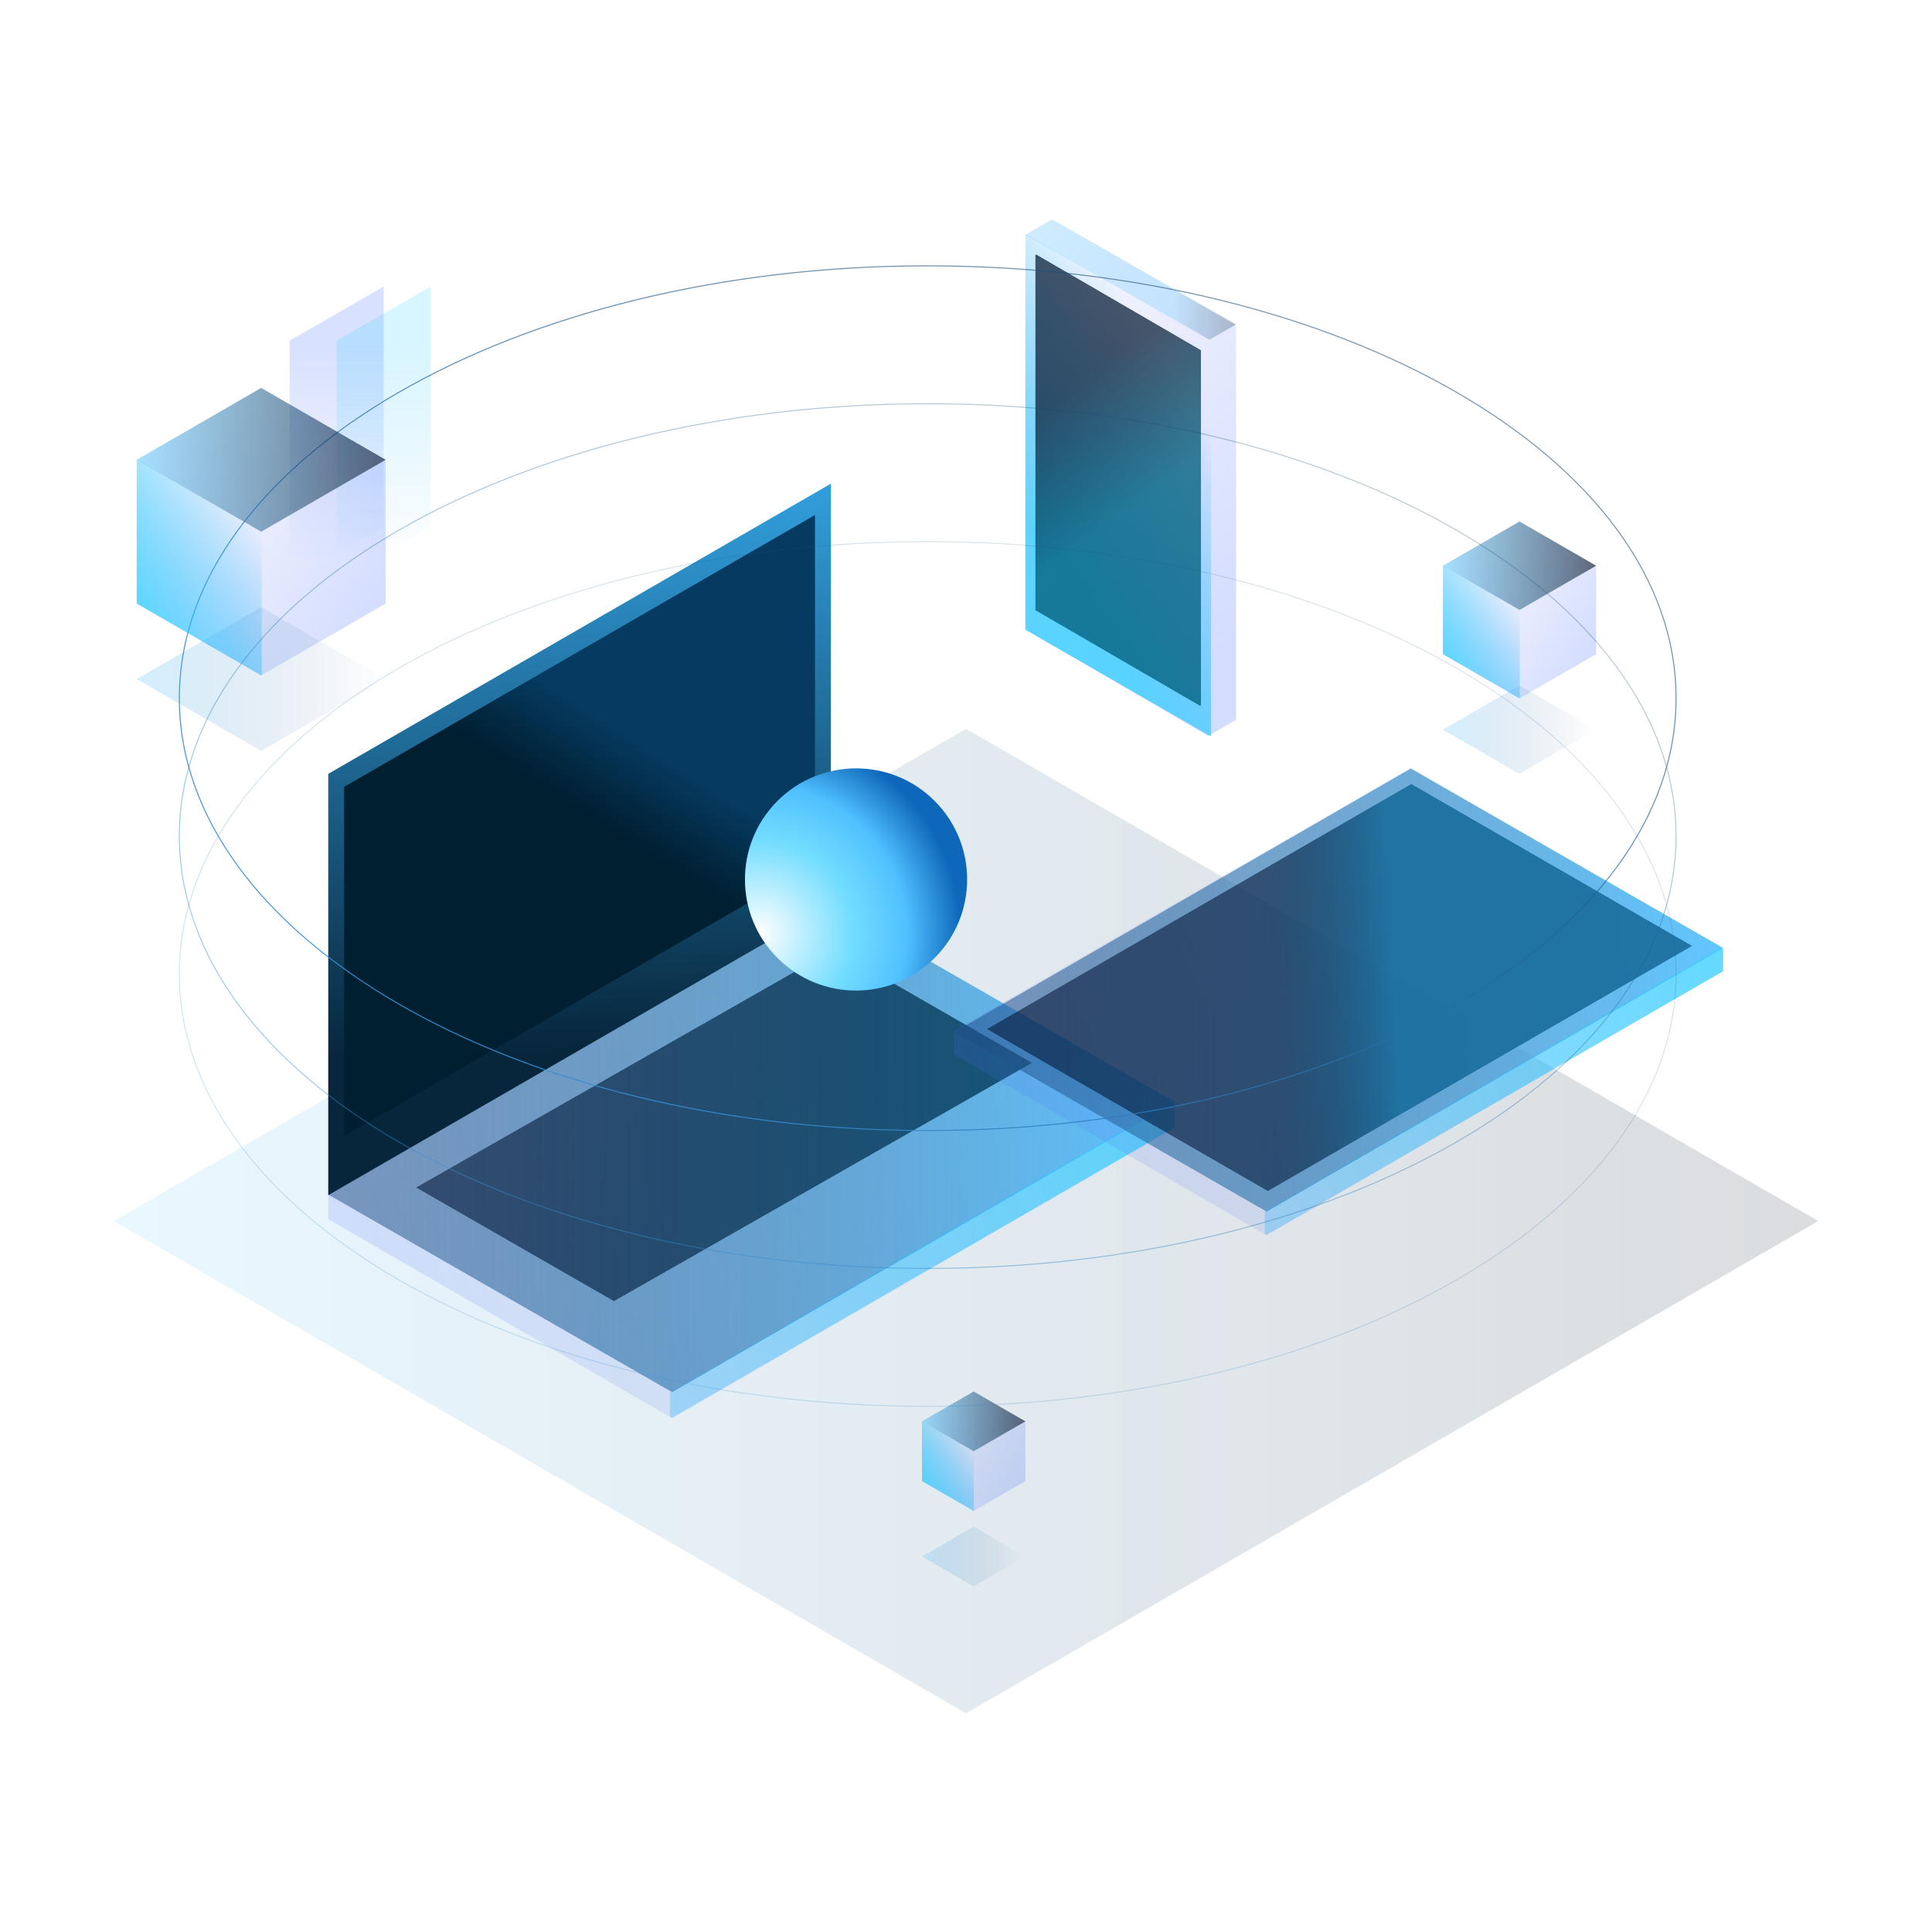 <svg width="1920" height="1920" viewBox="0 0 1920 1920" fill="none" xmlns="http://www.w3.org/2000/svg">
<g clip-path="url(#clip0_11_279)">
<rect width="1920" height="1920" />
<path opacity="0.25" d="M960 1702.63L1807 1213.46L960 724.297L113 1213.46L960 1702.63Z" fill="url(#paint0_linear_11_279)"/>
<g filter="url(#filter0_b_11_279)">
<path d="M1046.69 218L1228.38 323.709V715.308L1200.69 731.457L1019 625.748V234.149L1046.69 218Z" fill="url(#paint1_linear_11_279)"/>
</g>
<path opacity="0.5" d="M1201.96 337.64L1228.38 322.367L1045.42 218L1019 233.274L1201.96 337.64Z" fill="url(#paint2_linear_11_279)"/>
<path d="M1203.45 731.015L1202.68 731.457L1019 625.735L1019 233.397L1019.77 232.955L1203.45 338.677V731.015Z" fill="url(#paint3_linear_11_279)"/>
<path d="M1193.48 701.149L1192.8 701.547L1028.98 606.397L1028.98 253.293L1029.66 252.895L1193.48 348.045V701.149Z" fill="url(#paint4_linear_11_279)"/>
<g filter="url(#filter1_b_11_279)">
<path d="M825.696 897.206L326.181 1185.63V1211.54L667.955 1409.42L1167.47 1121L1167.47 1095.09L825.696 897.206Z" fill="url(#paint5_linear_11_279)"/>
</g>
<path d="M667.955 1383.52L326.181 1187.11L825.696 898.682L1167.47 1095.09L667.955 1383.52Z" fill="url(#paint6_linear_11_279)"/>
<rect width="576.791" height="418.692" transform="matrix(-0.866 0.5 0 1 825.698 480.665)" fill="url(#paint7_linear_11_279)"/>
<rect width="540.362" height="347.14" transform="matrix(-0.866 0.5 0 1 809.928 511.808)" fill="url(#paint8_linear_11_279)"/>
<path d="M610.111 1293.04L413.591 1180.14L828.978 943.375L1025.5 1056.27L610.111 1293.04Z" fill="url(#paint9_linear_11_279)"/>
<path d="M665.865 1407.71L667.955 1408.91L1167.47 1120.49L1167.47 1096.3L1165.38 1095.09L665.865 1383.52V1407.71Z" fill="url(#paint10_linear_11_279)"/>
<g filter="url(#filter2_b_11_279)">
<path d="M1402.02 762.364L948.314 1024.34V1047.87L1258.74 1227.61L1712.45 965.63L1712.45 942.104L1402.02 762.364Z" fill="url(#paint11_linear_11_279)"/>
</g>
<path d="M1258.74 1204.08L948.314 1025.68L1402.02 763.705L1712.45 942.104L1258.74 1204.08Z" fill="url(#paint12_linear_11_279)"/>
<path d="M1259.93 1183.61L980.903 1022.71L1402.5 779.142L1681.52 940.04L1259.93 1183.61Z" fill="url(#paint13_linear_11_279)"/>
<path d="M1256.85 1226.05L1258.74 1227.14L1712.45 965.167L1712.45 943.201L1710.55 942.105L1256.85 1204.08V1226.05Z" fill="url(#paint14_linear_11_279)"/>
<g filter="url(#filter3_f_11_279)">
<path opacity="0.25" d="M287.842 577.024L288.232 577.248L381.286 523.742V285.224L380.896 285L287.842 338.506V577.024Z" fill="url(#paint15_linear_11_279)"/>
<path opacity="0.25" d="M334.564 577.024L334.953 577.248L428.007 523.742V285.224L427.618 285L334.564 338.506V577.024Z" fill="url(#paint16_linear_11_279)"/>
</g>
<g filter="url(#filter4_dd_11_279)">
<path d="M944.797 966.048C901.685 1009.16 831.786 1009.16 788.674 966.048C745.562 922.936 745.562 853.037 788.674 809.925C831.786 766.813 901.685 766.813 944.797 809.925C987.909 853.037 987.909 922.936 944.797 966.048Z" fill="url(#paint17_radial_11_279)"/>
<path d="M944.797 966.048C901.685 1009.16 831.786 1009.16 788.674 966.048C745.562 922.936 745.562 853.037 788.674 809.925C831.786 766.813 901.685 766.813 944.797 809.925C987.909 853.037 987.909 922.936 944.797 966.048Z" fill="url(#paint18_radial_11_279)"/>
</g>
<path d="M1510.07 518.239L1586.21 562.2V650.121L1510.07 694.082L1433.94 650.121V562.2L1510.07 518.239Z" fill="url(#paint19_linear_11_279)"/>
<g opacity="0.5" filter="url(#filter5_d_11_279)">
<path d="M1510.07 694.081L1586.21 650.12L1510.07 606.16L1433.94 650.12L1510.07 694.081Z" fill="url(#paint20_linear_11_279)" shape-rendering="crispEdges"/>
</g>
<path d="M1510.07 606.161L1586.21 562.2L1510.07 518.239L1433.94 562.2L1510.07 606.161Z" fill="url(#paint21_linear_11_279)"/>
<path d="M1510.39 693.897L1510.07 694.081L1433.94 650.12V562.383L1434.26 562.199L1510.39 606.159V693.897Z" fill="url(#paint22_linear_11_279)"/>
<path d="M967.614 1382.86L1019 1412.54V1471.88L967.614 1501.56L916.223 1471.88V1412.54L967.614 1382.86Z" fill="url(#paint23_linear_11_279)"/>
<g opacity="0.5" filter="url(#filter6_d_11_279)">
<path d="M967.614 1501.56L1019 1471.88L967.614 1442.21L916.223 1471.88L967.614 1501.56Z" fill="url(#paint24_linear_11_279)" shape-rendering="crispEdges"/>
</g>
<path d="M967.614 1442.21L1019 1412.54L967.614 1382.86L916.223 1412.54L967.614 1442.21Z" fill="url(#paint25_linear_11_279)"/>
<path d="M967.829 1501.43L967.614 1501.56L916.223 1471.88V1412.66L916.438 1412.54L967.829 1442.21V1501.43Z" fill="url(#paint26_linear_11_279)"/>
<path d="M1665.65 693.843C1665.65 812.375 1582.53 919.78 1447.92 997.58C1313.34 1075.37 1127.37 1123.5 921.933 1123.5C716.495 1123.5 530.53 1075.37 395.941 997.58C261.34 919.78 178.215 812.375 178.215 693.843C178.215 575.311 261.34 467.905 395.941 390.105C530.53 312.313 716.495 264.181 921.933 264.181C1127.37 264.181 1313.34 312.313 1447.92 390.105C1582.53 467.905 1665.65 575.311 1665.65 693.843Z" stroke="url(#paint27_linear_11_279)"/>
<path d="M259.56 385.497L383.279 456.933V599.805L259.56 671.241L135.841 599.805V456.933L259.56 385.497Z" fill="url(#paint28_linear_11_279)"/>
<g opacity="0.5" filter="url(#filter7_d_11_279)">
<path d="M259.56 671.24L383.279 599.804L259.56 528.368L135.841 599.804L259.56 671.24Z" fill="url(#paint29_linear_11_279)" shape-rendering="crispEdges"/>
</g>
<path d="M259.56 528.369L383.279 456.933L259.56 385.497L135.841 456.933L259.56 528.369Z" fill="url(#paint30_linear_11_279)"/>
<path d="M260.078 670.94L259.56 671.239L135.841 599.803V457.23L136.358 456.931L260.078 528.367V670.94Z" fill="url(#paint31_linear_11_279)"/>
<path opacity="0.5" d="M1665.65 830.885C1665.65 949.417 1582.53 1056.82 1447.92 1134.62C1313.34 1212.42 1127.37 1260.55 921.933 1260.55C716.495 1260.55 530.53 1212.42 395.941 1134.62C261.34 1056.82 178.215 949.417 178.215 830.885C178.215 712.354 261.34 604.948 395.941 527.148C530.53 449.355 716.495 401.224 921.933 401.224C1127.37 401.224 1313.34 449.355 1447.92 527.148C1582.53 604.948 1665.65 712.354 1665.65 830.885Z" stroke="url(#paint32_linear_11_279)"/>
<path opacity="0.25" d="M1665.65 967.928C1665.65 1086.46 1582.53 1193.87 1447.92 1271.67C1313.34 1349.46 1127.37 1397.59 921.933 1397.59C716.495 1397.59 530.53 1349.46 395.941 1271.67C261.34 1193.87 178.215 1086.46 178.215 967.928C178.215 849.396 261.34 741.991 395.941 664.191C530.53 586.398 716.495 538.266 921.933 538.266C1127.37 538.266 1313.34 586.398 1447.92 664.191C1582.53 741.991 1665.65 849.396 1665.65 967.928Z" stroke="url(#paint33_linear_11_279)"/>
</g>
<defs>
<filter id="filter0_b_11_279" x="998.005" y="197" width="251.371" height="555.457" filterUnits="userSpaceOnUse" color-interpolation-filters="sRGB">
<feFlood flood-opacity="0" result="BackgroundImageFix"/>
<feGaussianBlur in="BackgroundImage" stdDeviation="10.5"/>
<feComposite in2="SourceAlpha" operator="in" result="effect1_backgroundBlur_11_279"/>
<feBlend mode="normal" in="SourceGraphic" in2="effect1_backgroundBlur_11_279" result="shape"/>
</filter>
<filter id="filter1_b_11_279" x="224.181" y="795.206" width="1045.29" height="716.218" filterUnits="userSpaceOnUse" color-interpolation-filters="sRGB">
<feFlood flood-opacity="0" result="BackgroundImageFix"/>
<feGaussianBlur in="BackgroundImage" stdDeviation="51"/>
<feComposite in2="SourceAlpha" operator="in" result="effect1_backgroundBlur_11_279"/>
<feBlend mode="normal" in="SourceGraphic" in2="effect1_backgroundBlur_11_279" result="shape"/>
</filter>
<filter id="filter2_b_11_279" x="846.314" y="660.364" width="968.135" height="669.243" filterUnits="userSpaceOnUse" color-interpolation-filters="sRGB">
<feFlood flood-opacity="0" result="BackgroundImageFix"/>
<feGaussianBlur in="BackgroundImage" stdDeviation="51"/>
<feComposite in2="SourceAlpha" operator="in" result="effect1_backgroundBlur_11_279"/>
<feBlend mode="normal" in="SourceGraphic" in2="effect1_backgroundBlur_11_279" result="shape"/>
</filter>
<filter id="filter3_f_11_279" x="252.842" y="250" width="210.165" height="362.248" filterUnits="userSpaceOnUse" color-interpolation-filters="sRGB">
<feFlood flood-opacity="0" result="BackgroundImageFix"/>
<feBlend mode="normal" in="SourceGraphic" in2="BackgroundImageFix" result="shape"/>
<feGaussianBlur stdDeviation="17.5" result="effect1_foregroundBlur_11_279"/>
</filter>
<filter id="filter4_dd_11_279" x="693.34" y="709.591" width="334.791" height="338.791" filterUnits="userSpaceOnUse" color-interpolation-filters="sRGB">
<feFlood flood-opacity="0" result="BackgroundImageFix"/>
<feColorMatrix in="SourceAlpha" type="matrix" values="0 0 0 0 0 0 0 0 0 0 0 0 0 0 0 0 0 0 127 0" result="hardAlpha"/>
<feOffset dx="-20" dy="7"/>
<feGaussianBlur stdDeviation="21.5"/>
<feComposite in2="hardAlpha" operator="out"/>
<feColorMatrix type="matrix" values="0 0 0 0 0 0 0 0 0 0.928 0 0 0 0 1 0 0 0 1 0"/>
<feBlend mode="normal" in2="BackgroundImageFix" result="effect1_dropShadow_11_279"/>
<feColorMatrix in="SourceAlpha" type="matrix" values="0 0 0 0 0 0 0 0 0 0 0 0 0 0 0 0 0 0 127 0" result="hardAlpha"/>
<feOffset dx="4" dy="-21"/>
<feGaussianBlur stdDeviation="23.5"/>
<feComposite in2="hardAlpha" operator="out"/>
<feColorMatrix type="matrix" values="0 0 0 0 0.231 0 0 0 0 0.354 0 0 0 0 0.792 0 0 0 1 0"/>
<feBlend mode="normal" in2="effect1_dropShadow_11_279" result="effect2_dropShadow_11_279"/>
<feBlend mode="normal" in="SourceGraphic" in2="effect2_dropShadow_11_279" result="shape"/>
</filter>
<filter id="filter5_d_11_279" x="1283.94" y="531.16" width="452.27" height="387.921" filterUnits="userSpaceOnUse" color-interpolation-filters="sRGB">
<feFlood flood-opacity="0" result="BackgroundImageFix"/>
<feColorMatrix in="SourceAlpha" type="matrix" values="0 0 0 0 0 0 0 0 0 0 0 0 0 0 0 0 0 0 127 0" result="hardAlpha"/>
<feOffset dy="75"/>
<feGaussianBlur stdDeviation="75"/>
<feComposite in2="hardAlpha" operator="out"/>
<feColorMatrix type="matrix" values="0 0 0 0 0.312 0 0 0 0 0.67 0 0 0 0 1 0 0 0 1 0"/>
<feBlend mode="normal" in2="BackgroundImageFix" result="effect1_dropShadow_11_279"/>
<feBlend mode="normal" in="SourceGraphic" in2="effect1_dropShadow_11_279" result="shape"/>
</filter>
<filter id="filter6_d_11_279" x="766.223" y="1367.21" width="402.782" height="359.347" filterUnits="userSpaceOnUse" color-interpolation-filters="sRGB">
<feFlood flood-opacity="0" result="BackgroundImageFix"/>
<feColorMatrix in="SourceAlpha" type="matrix" values="0 0 0 0 0 0 0 0 0 0 0 0 0 0 0 0 0 0 127 0" result="hardAlpha"/>
<feOffset dy="75"/>
<feGaussianBlur stdDeviation="75"/>
<feComposite in2="hardAlpha" operator="out"/>
<feColorMatrix type="matrix" values="0 0 0 0 0.312 0 0 0 0 0.67 0 0 0 0 1 0 0 0 1 0"/>
<feBlend mode="normal" in2="BackgroundImageFix" result="effect1_dropShadow_11_279"/>
<feBlend mode="normal" in="SourceGraphic" in2="effect1_dropShadow_11_279" result="shape"/>
</filter>
<filter id="filter7_d_11_279" x="-14.159" y="453.368" width="547.438" height="442.872" filterUnits="userSpaceOnUse" color-interpolation-filters="sRGB">
<feFlood flood-opacity="0" result="BackgroundImageFix"/>
<feColorMatrix in="SourceAlpha" type="matrix" values="0 0 0 0 0 0 0 0 0 0 0 0 0 0 0 0 0 0 127 0" result="hardAlpha"/>
<feOffset dy="75"/>
<feGaussianBlur stdDeviation="75"/>
<feComposite in2="hardAlpha" operator="out"/>
<feColorMatrix type="matrix" values="0 0 0 0 0.312 0 0 0 0 0.67 0 0 0 0 1 0 0 0 1 0"/>
<feBlend mode="normal" in2="BackgroundImageFix" result="effect1_dropShadow_11_279"/>
<feBlend mode="normal" in="SourceGraphic" in2="effect1_dropShadow_11_279" result="shape"/>
</filter>
<linearGradient id="paint0_linear_11_279" x1="113" y1="1213.46" x2="1807" y2="1213.46" gradientUnits="userSpaceOnUse">
<stop stop-color="#50C0FF" stop-opacity="0.5"/>
<stop offset="1" stop-color="#000B1B" stop-opacity="0.57"/>
</linearGradient>
<linearGradient id="paint1_linear_11_279" x1="1382.37" y1="445.568" x2="1016.81" y2="150.741" gradientUnits="userSpaceOnUse">
<stop stop-color="#5076FF" stop-opacity="0.25"/>
<stop offset="1" stop-color="#455FE4" stop-opacity="0"/>
</linearGradient>
<linearGradient id="paint2_linear_11_279" x1="1165.27" y1="316.716" x2="1238.65" y2="316.716" gradientUnits="userSpaceOnUse">
<stop stop-color="#50C0FF" stop-opacity="0.5"/>
<stop offset="1" stop-color="#000B1B" stop-opacity="0.57"/>
</linearGradient>
<linearGradient id="paint3_linear_11_279" x1="1010.18" y1="503.442" x2="1180.6" y2="391.279" gradientUnits="userSpaceOnUse">
<stop stop-color="#30CDFF" stop-opacity="0.76"/>
<stop offset="1" stop-color="#00A3FF" stop-opacity="0"/>
</linearGradient>
<linearGradient id="paint4_linear_11_279" x1="1090" y1="530.632" x2="1009.74" y2="424.309" gradientUnits="userSpaceOnUse">
<stop stop-color="#005D7A" stop-opacity="0.76"/>
<stop offset="1" stop-color="#01152D" stop-opacity="0.71"/>
</linearGradient>
<linearGradient id="paint5_linear_11_279" x1="168.439" y1="1671.96" x2="1165.39" y2="1095.12" gradientUnits="userSpaceOnUse">
<stop stop-color="#5076FF" stop-opacity="0.25"/>
<stop offset="1" stop-color="#455FE4" stop-opacity="0"/>
</linearGradient>
<linearGradient id="paint6_linear_11_279" x1="1167.47" y1="1095.09" x2="168.439" y2="1095.86" gradientUnits="userSpaceOnUse">
<stop stop-color="#50C0FF" stop-opacity="0.9"/>
<stop offset="1" stop-color="#133466" stop-opacity="0.41"/>
</linearGradient>
<linearGradient id="paint7_linear_11_279" x1="0" y1="0" x2="210.952" y2="454.627" gradientUnits="userSpaceOnUse">
<stop stop-color="#329FDD"/>
<stop offset="1" stop-color="#07263C"/>
</linearGradient>
<linearGradient id="paint8_linear_11_279" x1="245.895" y1="78.492" x2="297.293" y2="127.54" gradientUnits="userSpaceOnUse">
<stop stop-color="#063A60"/>
<stop offset="1" stop-color="#001F31"/>
</linearGradient>
<linearGradient id="paint9_linear_11_279" x1="1025.5" y1="1056.27" x2="451.055" y2="1056.71" gradientUnits="userSpaceOnUse">
<stop stop-color="#0D4A6B" stop-opacity="0.9"/>
<stop offset="1" stop-color="#001432" stop-opacity="0.57"/>
</linearGradient>
<linearGradient id="paint10_linear_11_279" x1="1177.99" y1="1087.97" x2="396.25" y2="1562.88" gradientUnits="userSpaceOnUse">
<stop stop-color="#30CDFF" stop-opacity="0.76"/>
<stop offset="1" stop-color="#00A3FF" stop-opacity="0"/>
</linearGradient>
<linearGradient id="paint11_linear_11_279" x1="805.039" y1="1466.07" x2="1710.56" y2="942.128" gradientUnits="userSpaceOnUse">
<stop stop-color="#5076FF" stop-opacity="0.25"/>
<stop offset="1" stop-color="#455FE4" stop-opacity="0"/>
</linearGradient>
<linearGradient id="paint12_linear_11_279" x1="1712.45" y1="942.104" x2="805.039" y2="942.799" gradientUnits="userSpaceOnUse">
<stop stop-color="#50C0FF" stop-opacity="0.9"/>
<stop offset="1" stop-color="#133466" stop-opacity="0.41"/>
</linearGradient>
<linearGradient id="paint13_linear_11_279" x1="1382.13" y1="909.49" x2="1266.04" y2="915.6" gradientUnits="userSpaceOnUse">
<stop stop-color="#186D9D" stop-opacity="0.9"/>
<stop offset="1" stop-color="#001432" stop-opacity="0.57"/>
</linearGradient>
<linearGradient id="paint14_linear_11_279" x1="1722" y1="935.635" x2="1011.96" y2="1366.99" gradientUnits="userSpaceOnUse">
<stop stop-color="#30CDFF" stop-opacity="0.76"/>
<stop offset="1" stop-color="#00A3FF" stop-opacity="0"/>
</linearGradient>
<linearGradient id="paint15_linear_11_279" x1="288.231" y1="556.053" x2="288.747" y2="341.546" gradientUnits="userSpaceOnUse">
<stop stop-color="#0047FF" stop-opacity="0"/>
<stop offset="1" stop-color="#305DFF" stop-opacity="0.76"/>
</linearGradient>
<linearGradient id="paint16_linear_11_279" x1="334.953" y1="556.053" x2="335.469" y2="341.546" gradientUnits="userSpaceOnUse">
<stop stop-color="#00A3FF" stop-opacity="0"/>
<stop offset="1" stop-color="#30CDFF" stop-opacity="0.76"/>
</linearGradient>
<radialGradient id="paint17_radial_11_279" cx="0" cy="0" r="1" gradientUnits="userSpaceOnUse" gradientTransform="translate(918.351 836.371) rotate(135) scale(183.391)">
<stop stop-color="white" stop-opacity="0"/>
<stop offset="0.668" stop-color="#3E9DFF" stop-opacity="0"/>
<stop offset="1" stop-color="#3E9DFF" stop-opacity="0.43"/>
</radialGradient>
<radialGradient id="paint18_radial_11_279" cx="0" cy="0" r="1" gradientUnits="userSpaceOnUse" gradientTransform="translate(769.258 942.01) rotate(-29.993) scale(202.045)">
<stop stop-color="white"/>
<stop offset="0.464" stop-color="#72DDFF"/>
<stop offset="0.734" stop-color="#50C0FF"/>
<stop offset="1" stop-color="#0E67BA"/>
</radialGradient>
<linearGradient id="paint19_linear_11_279" x1="1586.21" y1="650.121" x2="1434.26" y2="562.2" gradientUnits="userSpaceOnUse">
<stop stop-color="#5076FF" stop-opacity="0.25"/>
<stop offset="1" stop-color="#455FE4" stop-opacity="0"/>
</linearGradient>
<linearGradient id="paint20_linear_11_279" x1="1433.94" y1="650.12" x2="1586.21" y2="650.12" gradientUnits="userSpaceOnUse">
<stop stop-color="#50C0FF" stop-opacity="0.5"/>
<stop offset="1" stop-color="#133A74" stop-opacity="0"/>
</linearGradient>
<linearGradient id="paint21_linear_11_279" x1="1433.94" y1="562.2" x2="1586.21" y2="562.2" gradientUnits="userSpaceOnUse">
<stop stop-color="#50C0FF" stop-opacity="0.5"/>
<stop offset="1" stop-color="#000B1B" stop-opacity="0.57"/>
</linearGradient>
<linearGradient id="paint22_linear_11_279" x1="1433.94" y1="648.846" x2="1510.07" y2="606.159" gradientUnits="userSpaceOnUse">
<stop stop-color="#30CDFF" stop-opacity="0.76"/>
<stop offset="1" stop-color="#00A3FF" stop-opacity="0"/>
</linearGradient>
<linearGradient id="paint23_linear_11_279" x1="1019" y1="1471.88" x2="916.438" y2="1412.54" gradientUnits="userSpaceOnUse">
<stop stop-color="#5076FF" stop-opacity="0.25"/>
<stop offset="1" stop-color="#455FE4" stop-opacity="0"/>
</linearGradient>
<linearGradient id="paint24_linear_11_279" x1="916.223" y1="1471.88" x2="1019" y2="1471.88" gradientUnits="userSpaceOnUse">
<stop stop-color="#50C0FF" stop-opacity="0.5"/>
<stop offset="1" stop-color="#133A74" stop-opacity="0"/>
</linearGradient>
<linearGradient id="paint25_linear_11_279" x1="916.223" y1="1412.54" x2="1019" y2="1412.54" gradientUnits="userSpaceOnUse">
<stop stop-color="#50C0FF" stop-opacity="0.5"/>
<stop offset="1" stop-color="#000B1B" stop-opacity="0.57"/>
</linearGradient>
<linearGradient id="paint26_linear_11_279" x1="916.223" y1="1471.02" x2="967.614" y2="1442.21" gradientUnits="userSpaceOnUse">
<stop stop-color="#30CDFF" stop-opacity="0.76"/>
<stop offset="1" stop-color="#00A3FF" stop-opacity="0"/>
</linearGradient>
<linearGradient id="paint27_linear_11_279" x1="177.715" y1="1124" x2="923.199" y2="-165.749" gradientUnits="userSpaceOnUse">
<stop stop-color="#409FEA"/>
<stop offset="1" stop-color="#0D3656" stop-opacity="0.5"/>
</linearGradient>
<linearGradient id="paint28_linear_11_279" x1="383.279" y1="599.805" x2="136.358" y2="456.933" gradientUnits="userSpaceOnUse">
<stop stop-color="#5076FF" stop-opacity="0.25"/>
<stop offset="1" stop-color="#455FE4" stop-opacity="0"/>
</linearGradient>
<linearGradient id="paint29_linear_11_279" x1="135.841" y1="599.804" x2="383.279" y2="599.804" gradientUnits="userSpaceOnUse">
<stop stop-color="#50C0FF" stop-opacity="0.5"/>
<stop offset="1" stop-color="#133A74" stop-opacity="0"/>
</linearGradient>
<linearGradient id="paint30_linear_11_279" x1="135.841" y1="456.933" x2="383.279" y2="456.933" gradientUnits="userSpaceOnUse">
<stop stop-color="#50C0FF" stop-opacity="0.5"/>
<stop offset="1" stop-color="#000B1B" stop-opacity="0.57"/>
</linearGradient>
<linearGradient id="paint31_linear_11_279" x1="135.841" y1="597.732" x2="259.56" y2="528.367" gradientUnits="userSpaceOnUse">
<stop stop-color="#30CDFF" stop-opacity="0.76"/>
<stop offset="1" stop-color="#00A3FF" stop-opacity="0"/>
</linearGradient>
<linearGradient id="paint32_linear_11_279" x1="177.715" y1="1261.05" x2="923.199" y2="-28.706" gradientUnits="userSpaceOnUse">
<stop stop-color="#409FEA"/>
<stop offset="1" stop-color="#0D3656" stop-opacity="0.5"/>
</linearGradient>
<linearGradient id="paint33_linear_11_279" x1="177.715" y1="1398.09" x2="923.199" y2="108.336" gradientUnits="userSpaceOnUse">
<stop stop-color="#409FEA"/>
<stop offset="1" stop-color="#0D3656" stop-opacity="0.5"/>
</linearGradient>
<clipPath id="clip0_11_279">
<rect width="1920" height="1920" fill="white"/>
</clipPath>
</defs>
</svg>
